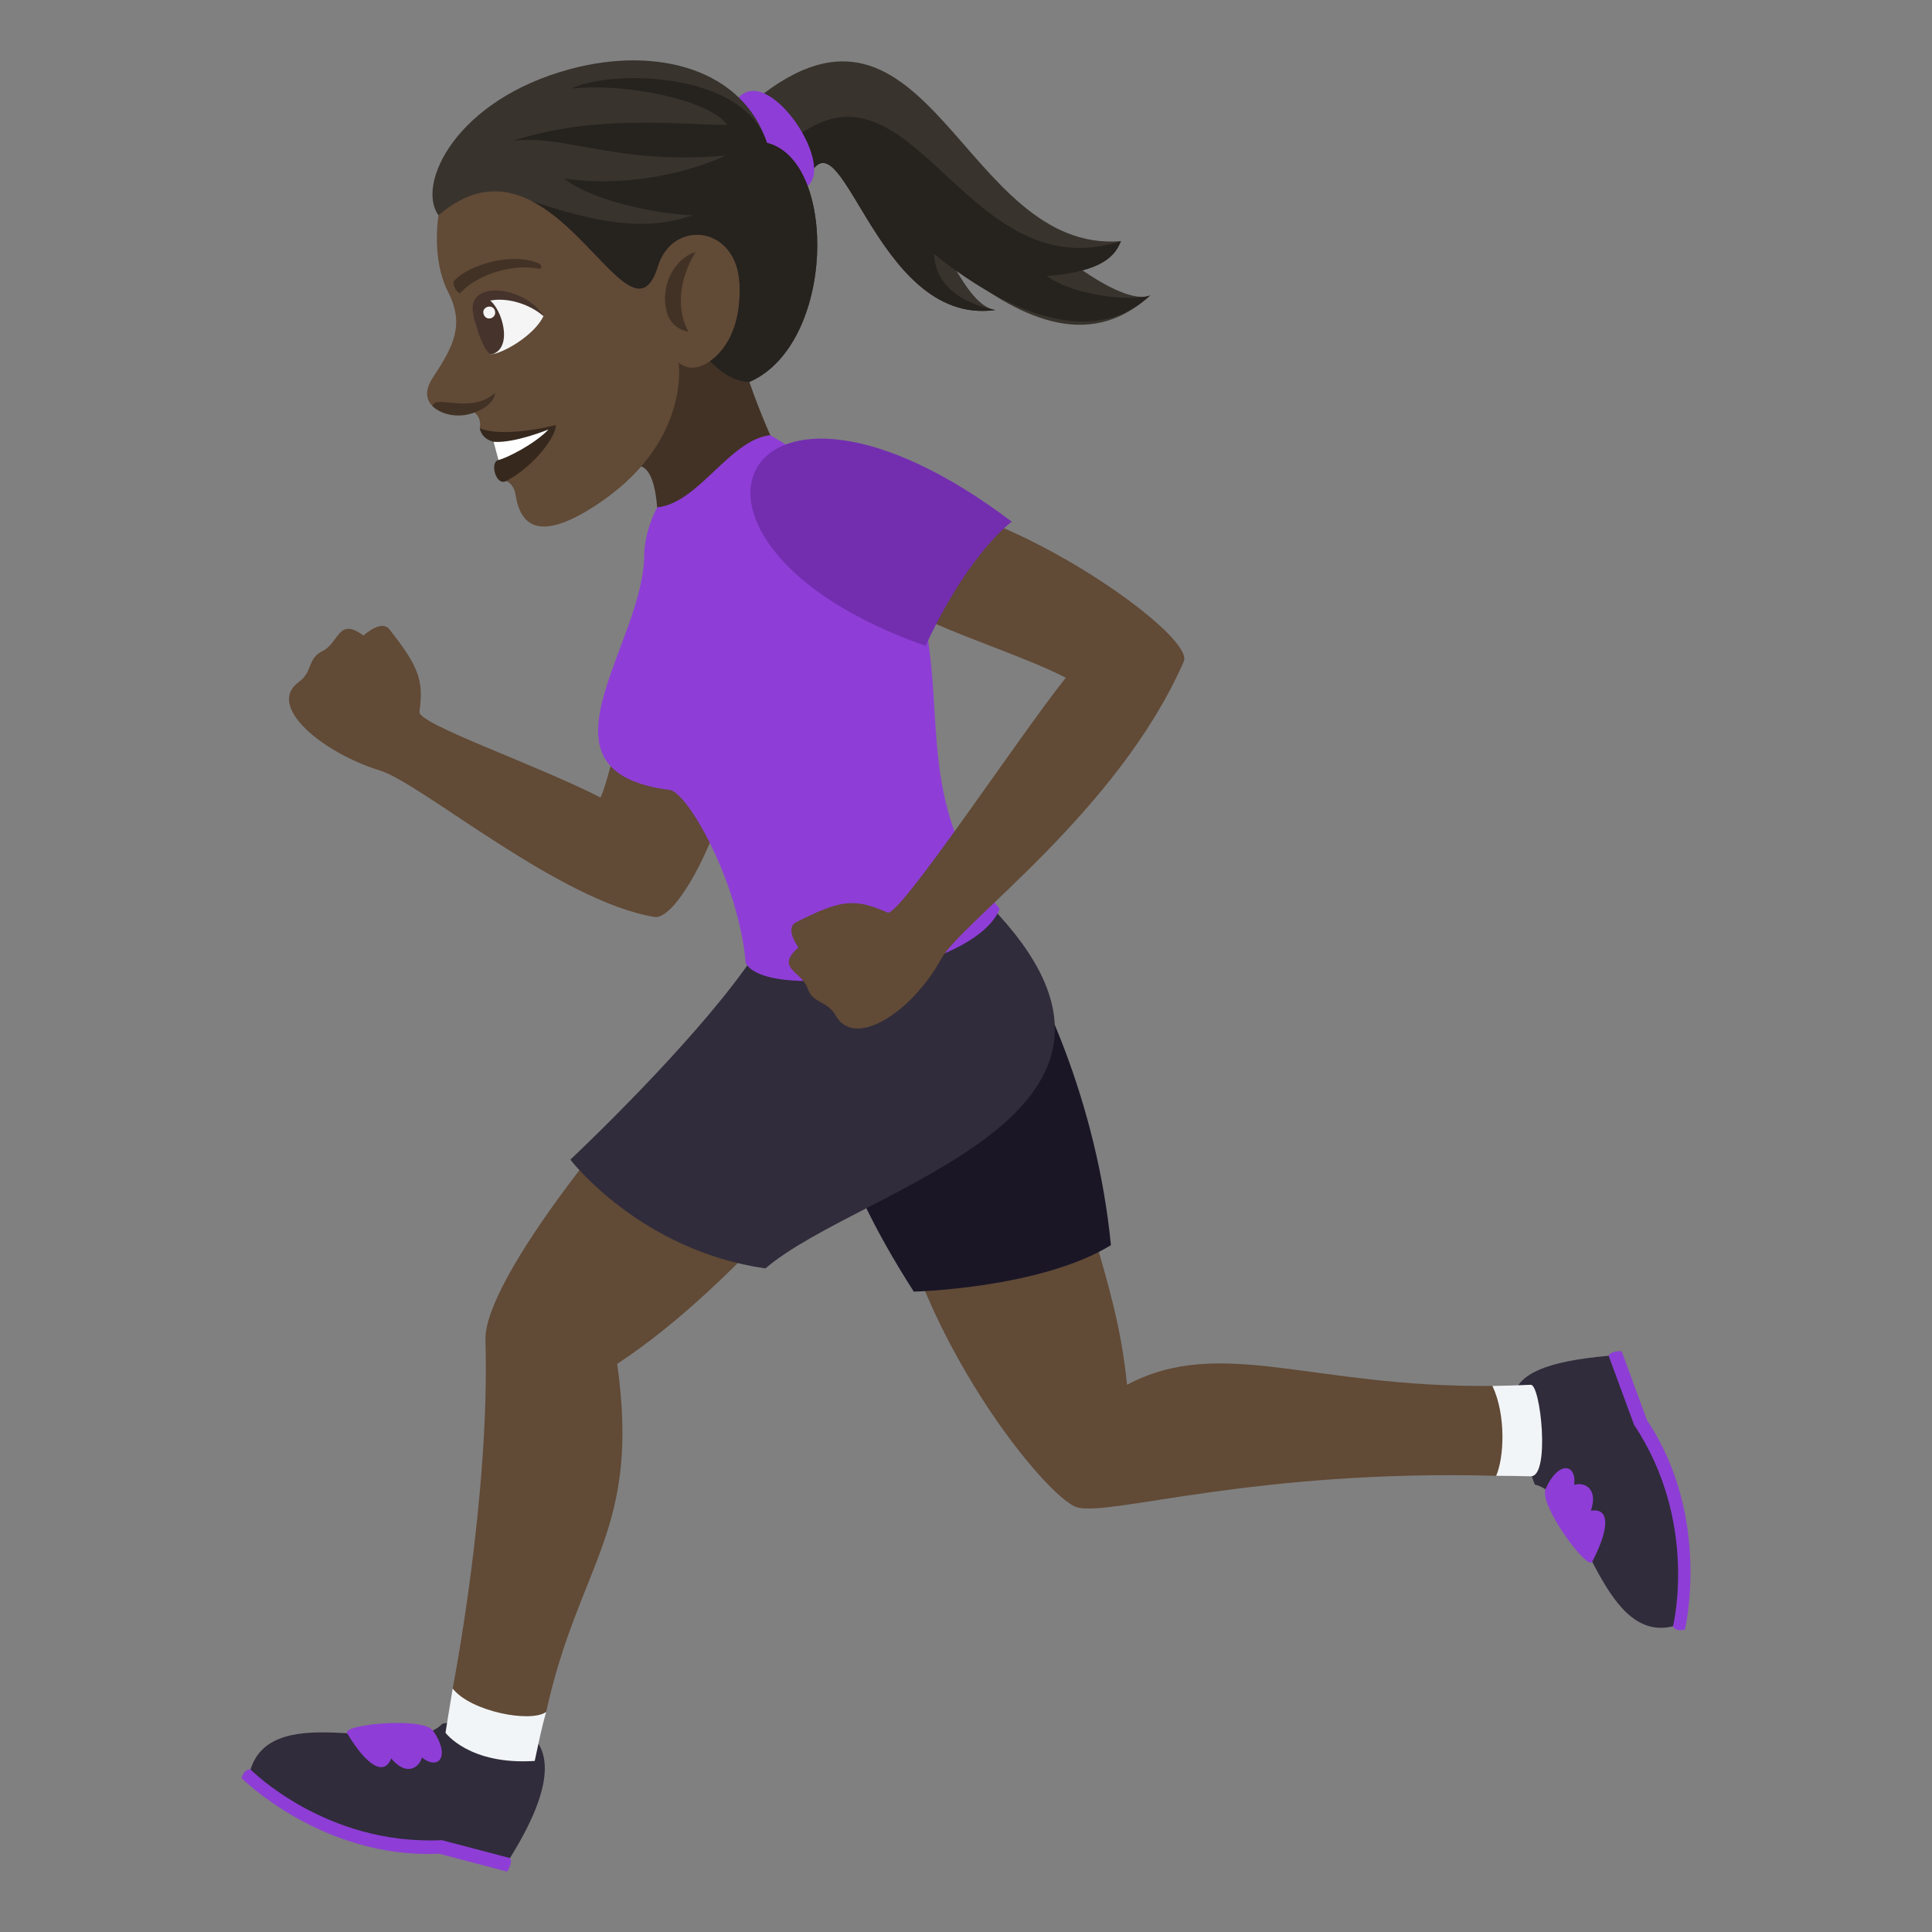 <?xml version="1.0" encoding="utf-8"?>
<!-- Generator: Adobe Illustrator 15.0.0, SVG Export Plug-In . SVG Version: 6.00 Build 0)  -->
<!DOCTYPE svg PUBLIC "-//W3C//DTD SVG 1.1//EN" "http://www.w3.org/Graphics/SVG/1.1/DTD/svg11.dtd">
<svg version="1.1" id="Layer_1" xmlns:x="http://ns.adobe.com/Extensibility/1.0/" xmlns:i="http://ns.adobe.com/AdobeIllustrator/10.0/" xmlns:graph="http://ns.adobe.com/Graphs/1.0/"
	 xmlns="http://www.w3.org/2000/svg" xmlns:xlink="http://www.w3.org/1999/xlink" xmlns:a="http://ns.adobe.com/AdobeSVGViewerExtensions/3.0/"
	 x="0px" y="0px" width="64px" height="64px" viewBox="0 0 64 64" enable-background="new 0 0 64 64" xml:space="preserve">
<rect x="0" y="0" width="64" height="64" fill="#808080" stroke="none"/>
<path fill="#38332D" d="M38.104,9.784c-0.48,0.201-1.414-0.234-2.391-0.933c0.5-0.129,0.98-0.393,1.422-0.862
	c-5.227,0.422-6.346-9.319-12.057-4.719l1.62,2.811c1.147-2.971,2.196,4.761,6.272,4.189c-0.5-0.077-0.936-0.683-1.375-1.453
	C33.645,10.462,36.023,11.707,38.104,9.784z"/>
<path fill="#26221E" d="M38.104,9.784c-0.48,0.201-2.451,0.059-3.428-0.64c1.521-0.128,2.209-0.481,2.459-1.155
	c-5.356,1.721-6.981-7.098-11.243-3.037l0.807,1.129c1.147-2.971,2.196,4.761,6.272,4.189c-1.51-0.306-2.01-1.126-2.025-1.853
	C32.996,10.063,36.023,11.707,38.104,9.784z"/>
<path fill="#8E3ED6" d="M24.502,3.196c-0.834,0.797,0.12,3.464,1.977,3.085C28.001,5.974,25.605,2.135,24.502,3.196z"/>
<path fill="#423225" d="M20.608,15.643c1.364-1.037,1.146,1.979,1.226,2.33c0,0,1.132-1.546,4.233-2.418
	c0,0-0.673-1.194-1.355-3.226C23.534,6.564,20.608,15.643,20.608,15.643z"/>
<path fill="#614A36" d="M14.525,7.133C14.404,8.01,14.481,8.96,14.843,9.67c0.56,1.093,0.175,1.806-0.503,2.837
	c-0.646,0.979,0.478,1.404,1.38,1.156c0.256,0.217,0.173,0.52,0.173,0.52c0.891,0.435,1.134,1.402,0.872,1.754
	c0,0,0.252,0.057,0.319,0.481c0.197,1.214,1.026,1.378,2.635,0.334c3.178-2.063,2.762-4.741,2.762-4.741
	c0.982,0.816,2.66-1.475,2.158-3.588C23.812,4.915,19.475,0.701,14.525,7.133z"/>
<path fill="#423225" d="M22.087,10.332c-0.232-0.854,0.259-1.787,0.956-1.979c0,0-0.919,1.343-0.241,2.632
	C22.802,10.984,22.248,10.928,22.087,10.332z"/>
<path fill="#F5F5F5" d="M18.004,10.473c-0.313,0.646-1.354,1.242-1.748,1.267C14.619,9.26,17.101,9.484,18.004,10.473z"/>
<path fill="#45332C" d="M16.3,11.735c1.06-0.321-0.307-3.028-0.613-1.275C15.72,10.742,16.086,11.801,16.3,11.735z"/>
<path fill="#45332C" d="M18.004,10.473c-0.574-0.988-2.623-1.265-2.317-0.013C15.797,9.709,17.217,9.79,18.004,10.473z"/>
<path fill="#F5F5F5" d="M16.019,10.402c0.076,0.262,0.45,0.148,0.375-0.114C16.32,10.05,15.946,10.161,16.019,10.402z"/>
<path fill="#423225" d="M17.831,8.721c-0.874-0.38-2.338,0.065-2.782,0.578c-0.1,0.101,0.129,0.481,0.203,0.4
	c0.505-0.549,1.62-0.979,2.604-0.799C17.964,8.92,17.963,8.771,17.831,8.721z"/>
<path fill="#36281D" d="M16.352,14.636c0.391,0.139,0.161,0.602,0.161,0.602c-0.301,0.068-0.085,0.878,0.252,0.699
	c0.979-0.519,1.688-1.541,1.643-1.858c-0.203,0.062-1.786,0.423-2.515,0.104C15.893,14.183,15.922,14.527,16.352,14.636z"/>
<path fill="#FFFFFF" d="M16.352,14.636l0.161,0.602c0.266-0.06,1.206-0.531,1.658-1.012C18.171,14.226,17.051,14.688,16.352,14.636z
	"/>
<path fill="#38332D" d="M25.406,4.732c-0.782-2.398-3.577-3.23-6.507-2.447c-3.794,1.014-5.121,3.819-4.374,4.848
	c3.8-3.275,6.303,4.829,7.268,1.688c0.483-1.572,2.614-1.362,2.705,0.58c0.092,1.961-0.978,2.563-0.978,2.563
	c0.687,0.735,1.306,0.69,1.306,0.69C27.679,11.404,27.751,5.312,25.406,4.732z"/>
<path fill="#26221E" d="M25.406,4.732c-0.782-2.398-5.195-2.424-6.48-1.799c2.051-0.203,4.691,0.469,5.166,1.208
	c-1.733-0.019-4.381-0.352-7.1,0.522c1.734-0.215,3.484,0.816,7.047,0.488c0,0-2.35,1.179-5.35,0.764
	c0.984,0.781,3.207,1.183,4.256,1.217c-1.078,0.348-2.337,0.552-5.323-0.47c2.081,1.08,3.499,4.345,4.171,2.157
	c0.483-1.572,2.614-1.362,2.705,0.58c0.092,1.961-0.978,2.563-0.978,2.563c0.687,0.735,1.306,0.69,1.306,0.69
	C27.679,11.404,27.751,5.312,25.406,4.732z"/>
<path fill="#423225" d="M16.401,13.018c-0.042,0.397-0.564,0.635-0.895,0.71c-0.44,0.1-0.914-0.015-1.18-0.275
	C14.406,13.045,15.581,13.742,16.401,13.018z"/>
<path fill="#8E3ED6" d="M8,58.901c0,0,2.693,2.688,6.544,2.505L16.801,62c0.206-0.33,0.092-0.45,0.092-0.45
	s-1.438-1.842-8.594-2.935C8.299,58.615,8.103,58.574,8,58.901z"/>
<path fill="#302C3B" d="M14.656,57.1c-1.132,1.209-5.603-0.896-6.357,1.516c0,0,2.487,2.525,6.338,2.342l2.256,0.593
	C20.449,55.853,14.656,57.1,14.656,57.1z"/>
<path fill="#8E3ED6" d="M11.498,57.416c0.661,1.098,1.23,1.423,1.462,0.834c0.484,0.589,0.917,0.329,1.017-0.031
	c0.569,0.45,0.955-0.062,0.362-0.897C13.992,56.87,11.32,57.12,11.498,57.416z"/>
<path fill="#8E3ED6" d="M55.816,53.982c0,0,0.893-3.713-1.256-6.936l-0.842-2.288c-0.387-0.007-0.43,0.153-0.43,0.153
	s-0.643,2.229,2.131,8.961C55.42,53.873,55.486,54.063,55.816,53.982z"/>
<path fill="#302C3B" d="M50.842,49.179c1.613,0.35,2.137,5.292,4.578,4.694c0,0,0.859-3.45-1.289-6.673l-0.842-2.288
	C49.109,45.285,49.896,46.541,50.842,49.179z"/>
<path fill="#8E3ED6" d="M52.744,51.735c0.592-1.137,0.574-1.796-0.045-1.69c0.25-0.722-0.195-0.961-0.553-0.859
	c0.088-0.725-0.547-0.791-0.951,0.151C50.99,49.869,52.586,52.042,52.744,51.735z"/>
<path fill="#614A36" d="M23.793,33.569c-2.928,2.794-7.773,8.783-7.712,10.821c0.157,5.191-1.085,11.544-1.085,11.544
	c0.239,1.089,2.504,1.563,3.095,0.775c1.103-4.981,3.134-5.98,2.354-11.528c4.206-2.775,6.982-7.132,8.925-7.618
	c0.227,5.821,5.268,12.123,6.333,12.376c1.156,0.274,5.875-1.266,13.859-1.052c0.652,0.017,0.201-2.979-0.123-2.977
	c-6.002,0.067-8.982-1.684-12.105-0.038c-0.373-3.841-1.889-6.085-1.969-9.896C35.35,35.285,23.793,33.569,23.793,33.569z"/>
<path fill="#F2F5F7" d="M14.996,55.935c-0.141,0.845-0.238,1.464-0.238,1.464s0.783,1.077,2.955,0.934
	c0.127-0.59,0.232-1.112,0.378-1.622C17.576,57.079,15.59,56.697,14.996,55.935z"/>
<path fill="#F2F5F7" d="M50.709,45.873c-0.439,0.021-0.861,0.032-1.27,0.038c0.457,0.972,0.385,2.383,0.123,2.977
	c0.379,0.002,0.758,0.005,1.146,0.016C51.361,48.921,51.035,45.858,50.709,45.873z"/>
<path fill="#1A1626" d="M30.271,42.787c0,0,4.184-0.104,6.53-1.539c-0.457-4.664-2.297-8.868-4.022-11.266
	C27.728,30.975,24.866,34.362,30.271,42.787z"/>
<path fill="#302C3B" d="M25.264,31.214c-1.431,2.349-4.828,5.737-6.37,7.202c0,0,2.303,3.003,6.461,3.602
	c3.184-2.731,14.2-5.061,7.424-12.035C27.728,30.975,25.264,31.214,25.264,31.214z"/>
<path fill="#614A36" d="M23.604,20.988c-2.452-1.246-3.171,4.273-3.71,5.43c-2.207-1.122-6.055-2.438-5.999-2.84
	c0.145-1.032-0.021-1.499-0.997-2.732c-0.27-0.341-0.857,0.208-0.857,0.208c-0.845-0.628-0.803,0.243-1.356,0.513
	c-0.515,0.25-0.307,0.676-0.792,1.03c-1.08,0.789,0.774,2.333,2.697,2.928c1.377,0.427,5.938,4.331,9.09,4.85
	C22.868,30.569,26.15,22.913,23.604,20.988z"/>
<path fill="#8E3ED6" d="M25.516,14.414c-1.352,0.156-2.371,2.253-3.745,2.393c-0.233,0.426-0.427,1.057-0.43,1.566
	c-0.015,3.027-3.938,7.183,0.843,7.795c0.597,0.077,2.288,3.053,2.52,5.746c0.803,1.316,7.609,0.278,8.412-1.81
	C28.554,24.659,34.184,19.544,25.516,14.414z"/>
<path fill="#614A36" d="M28.464,17.073c-2.252,2.601,3.949,3.907,6.844,5.376c-1.523,1.897-5.526,7.955-5.907,7.781
	c-1.109-0.5-1.592-0.406-3.026,0.319c-0.398,0.199,0.073,0.837,0.073,0.837c-0.79,0.696,0.117,0.79,0.304,1.354
	c0.174,0.521,0.647,0.392,0.932,0.902c0.635,1.137,2.555-0.152,3.486-1.866c0.666-1.228,5.866-4.888,8.045-9.865
	C39.676,20.863,30.875,14.981,28.464,17.073z"/>
<path fill="#732EB0" d="M30.66,21.396c1.08-2.349,2.25-3.645,2.856-4.115C24.548,10.502,20.9,17.963,30.66,21.396z"/>
</svg>
